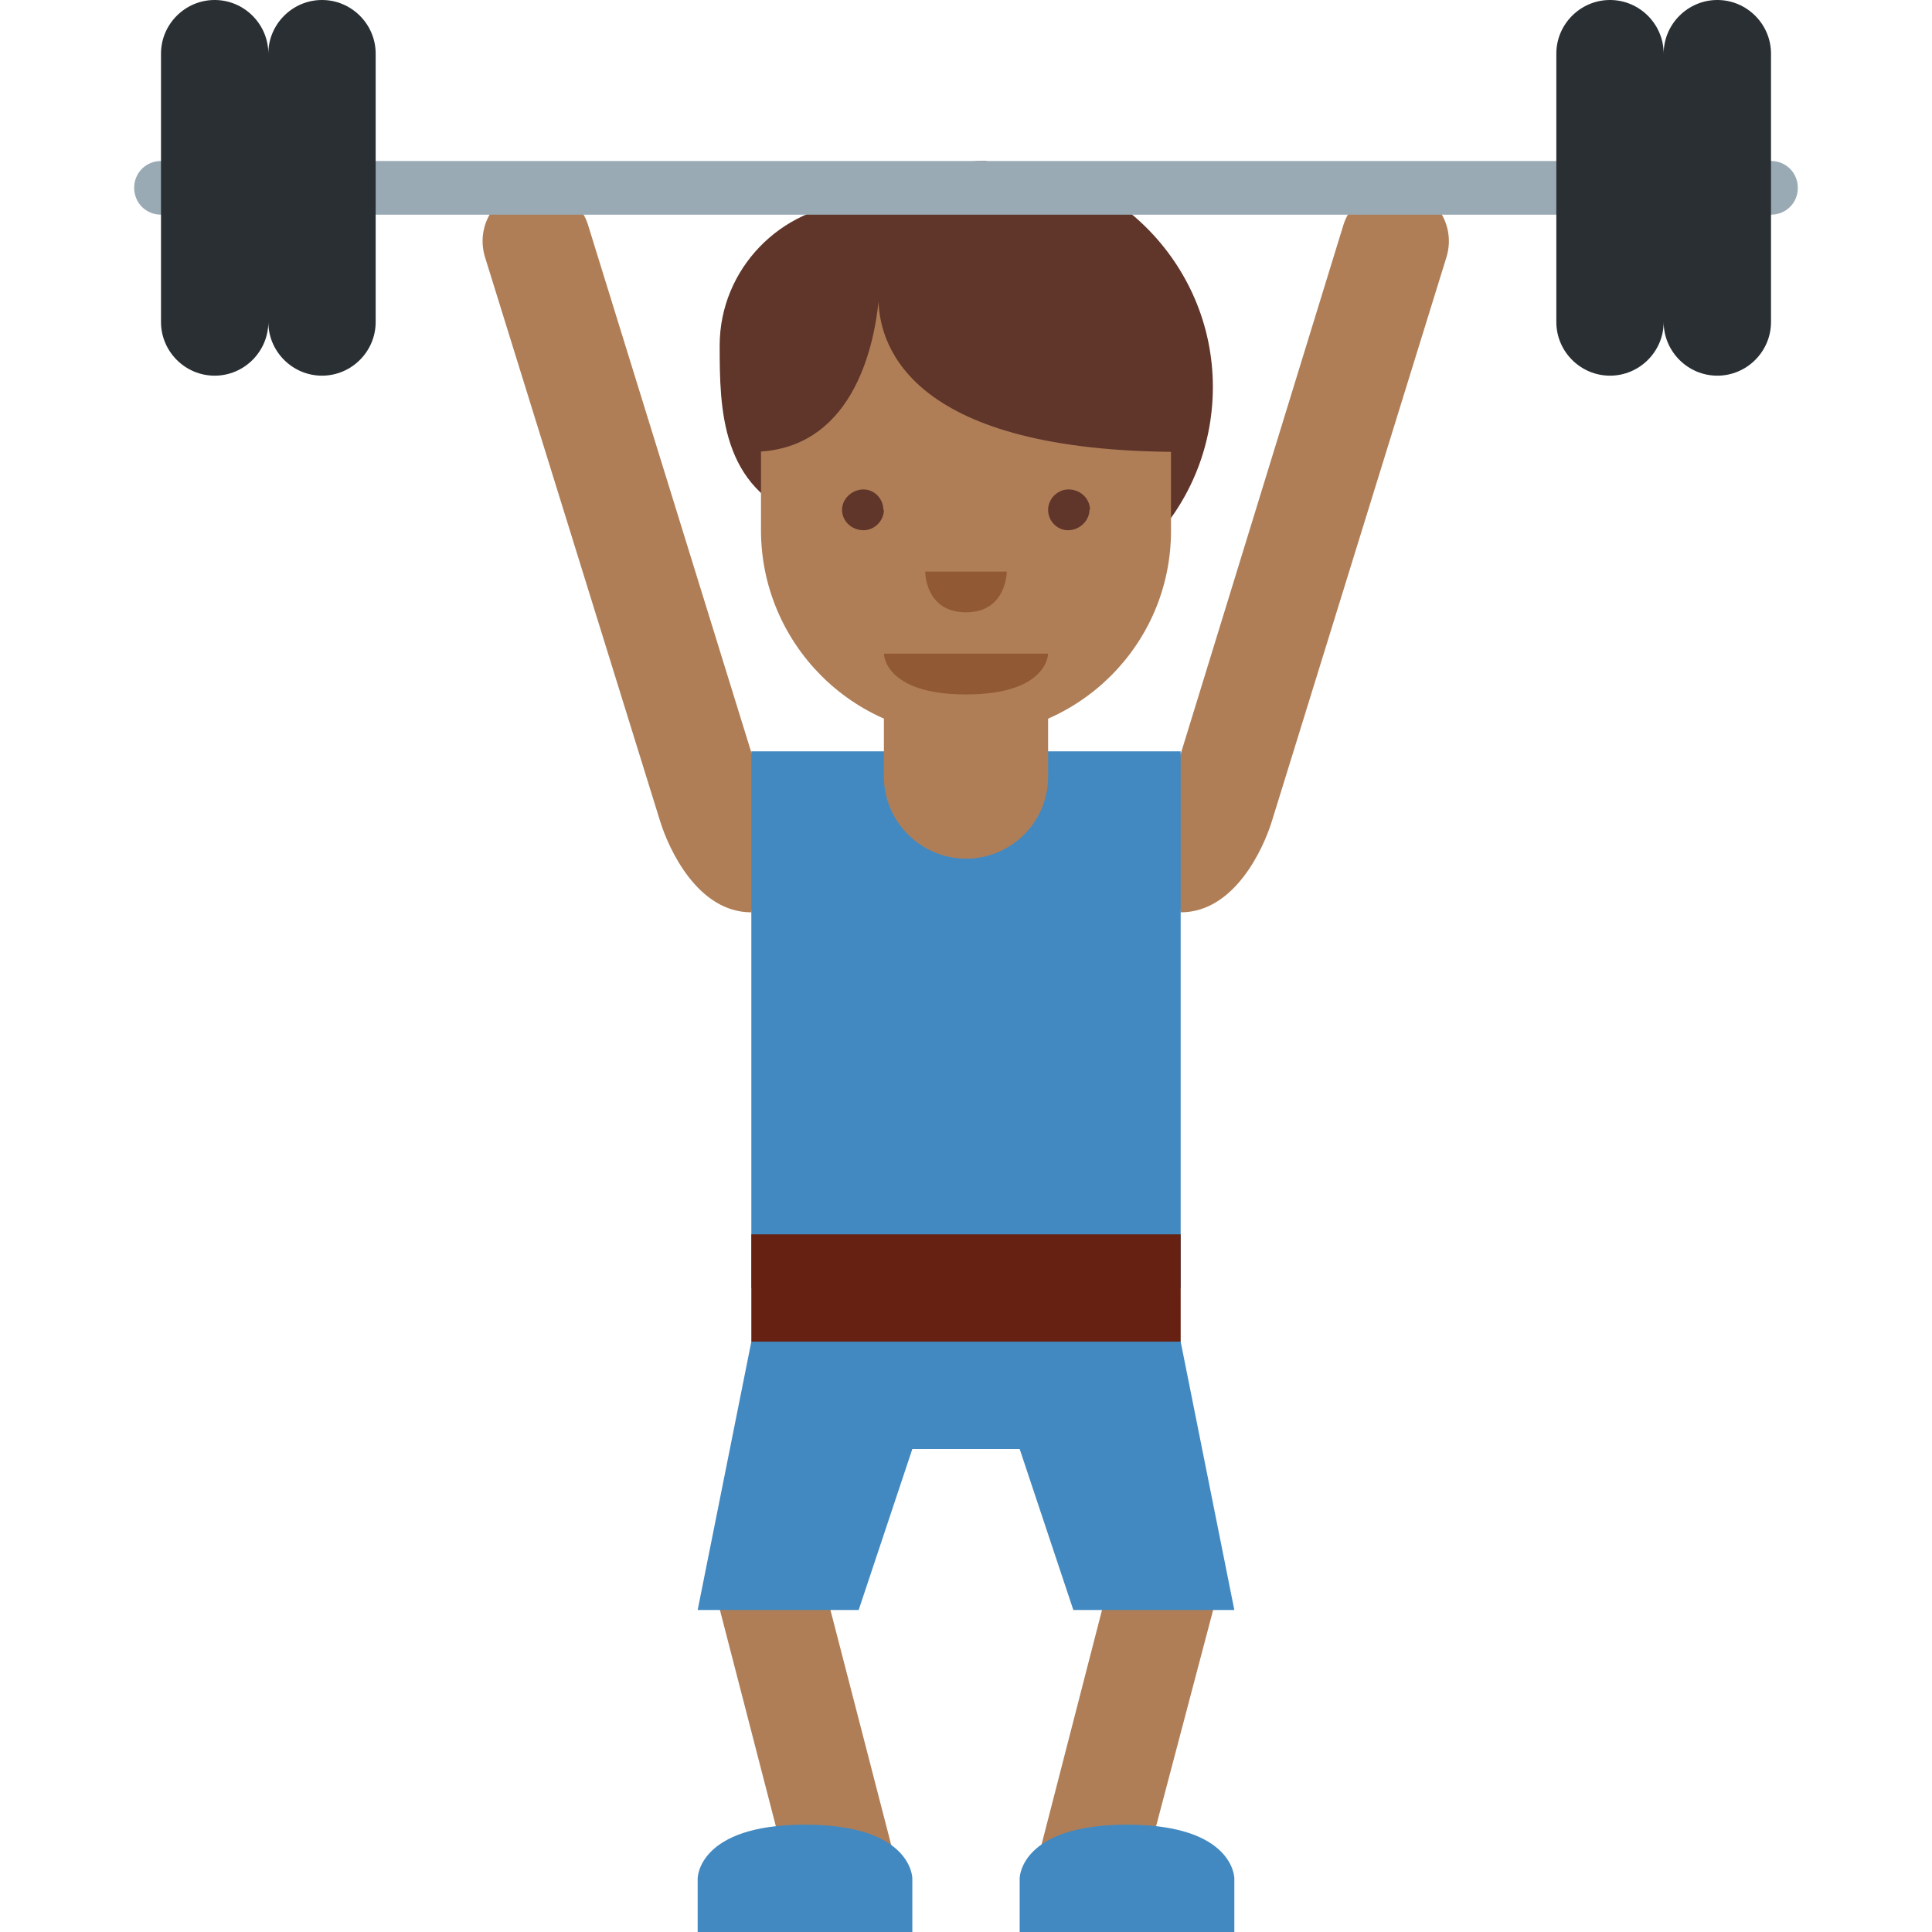 <svg xmlns="http://www.w3.org/2000/svg" viewBox="0 0 45 45" enable-background="new 0 0 45 45"><defs><clipPath id="a"><path d="M0 36h36V0H0v36z"/></clipPath></defs><g><g><g clip-path="url(#a)" transform="matrix(1.25 0 0 -1.25 0 45)"><g><path fill="#af7e57" d="M14.78.75c.14-.54.7-.86 1.22-.72.53.14.85.7.7 1.23l-1.5 5.8c-.15.53-.7.85-1.23.7-.54-.13-.86-.68-.7-1.2l1.5-5.8z"/></g><g><path fill="#af7e57" d="M19.3 1.25c-.15-.53.17-1.08.7-1.22.54-.14 1.08.18 1.22.72l1.53 5.8c.14.53-.18 1.08-.72 1.22-.53.14-1.08-.18-1.22-.7l-1.5-5.82z"/></g><g><path fill="#af7e57" d="M14.2 21.3c.17-.53-.2-2.3-.2-2.3-1 0-1.54 1.18-1.7 1.7L9.04 31.2c-.17.54.13 1.1.66 1.26.53.17 1.1-.13 1.26-.66l3.25-10.5z"/></g><g><path fill="#af7e57" d="M21.8 21.3c-.17-.53.2-2.3.2-2.3 1 0 1.54 1.18 1.7 1.7l3.25 10.5c.17.54-.13 1.1-.66 1.26-.53.17-1.1-.13-1.26-.66L21.8 21.3z"/></g><g><path fill="#60352a" d="M18.38 33c-.9 0-1.74-.3-2.43-.78-1.4-.07-2.54-1.23-2.54-2.66 0-1.18.02-2.66 1.57-3.22.76-1.06 2-1.75 3.4-1.75 2.34 0 4.22 1.87 4.22 4.2 0 2.32-1.9 4.2-4.22 4.2"/></g><g><path fill="#4289c1" d="M19 13h-2l-3-2-1-5h3l1 3h2l1-3h3l-1 5-3 2z"/></g><g><path fill="#4289c1" d="M13 0v1s0 1 2 1 2-1 2-1V0h-4z"/></g><g><path fill="#4289c1" d="M19 0v1s0 1 2 1 2-1 2-1V0h-4z"/></g><g><path fill="#4289c1" d="M22 22h-8V12h8v10z"/></g><g><path fill="#af7e57" d="M16.47 24.6v-3.07c0-.85.7-1.53 1.53-1.53.84 0 1.53.68 1.53 1.53v3.06h-3.06z"/></g><g><path fill="#af7e57" d="M21.82 30.7h-7.64v-4.58c0-2.1 1.7-3.83 3.82-3.83 2.1 0 3.82 1.7 3.82 3.82v4.6z"/></g><g><path fill="#60352a" d="M16.4 30.78H14v-3.2c1.87 0 2.28 1.93 2.37 2.8.03-.87.65-2.8 5.63-2.8v3.2h-5.6z"/></g><g><path fill="#915a34" d="M19.53 23.82h-3.06s0-.76 1.53-.76 1.53.76 1.53.76"/></g><g><path fill="#60352a" d="M16.47 26.5c0-.2-.17-.38-.38-.38-.22 0-.4.17-.4.38 0 .2.18.38.4.38.2 0 .37-.17.37-.38"/></g><g><path fill="#60352a" d="M20.3 26.5c0-.2-.18-.38-.4-.38-.2 0-.37.17-.37.38 0 .2.17.38.38.38.22 0 .4-.17.4-.38"/></g><g><path fill="#915a34" d="M17.24 25.35h1.52s0-.76-.76-.76-.76.75-.76.75"/></g><path fill="#662113" d="M22 11h-8v2h8v-2z"/><g><path fill="#99aab5" d="M33.5 32.5c0-.28-.22-.5-.5-.5H3c-.28 0-.5.22-.5.5s.22.5.5.5h30c.28 0 .5-.22.5-.5"/></g><g><path fill="#292f33" d="M32 36c-.55 0-1-.45-1-1 0 .55-.45 1-1 1s-1-.45-1-1v-5c0-.55.45-1 1-1s1 .45 1 1c0-.55.45-1 1-1s1 .45 1 1v5c0 .55-.45 1-1 1"/></g><g><path fill="#292f33" d="M6 36c-.55 0-1-.45-1-1 0 .55-.45 1-1 1s-1-.45-1-1v-5c0-.55.45-1 1-1s1 .45 1 1c0-.55.45-1 1-1s1 .45 1 1v5c0 .55-.45 1-1 1"/></g></g></g></g></svg>